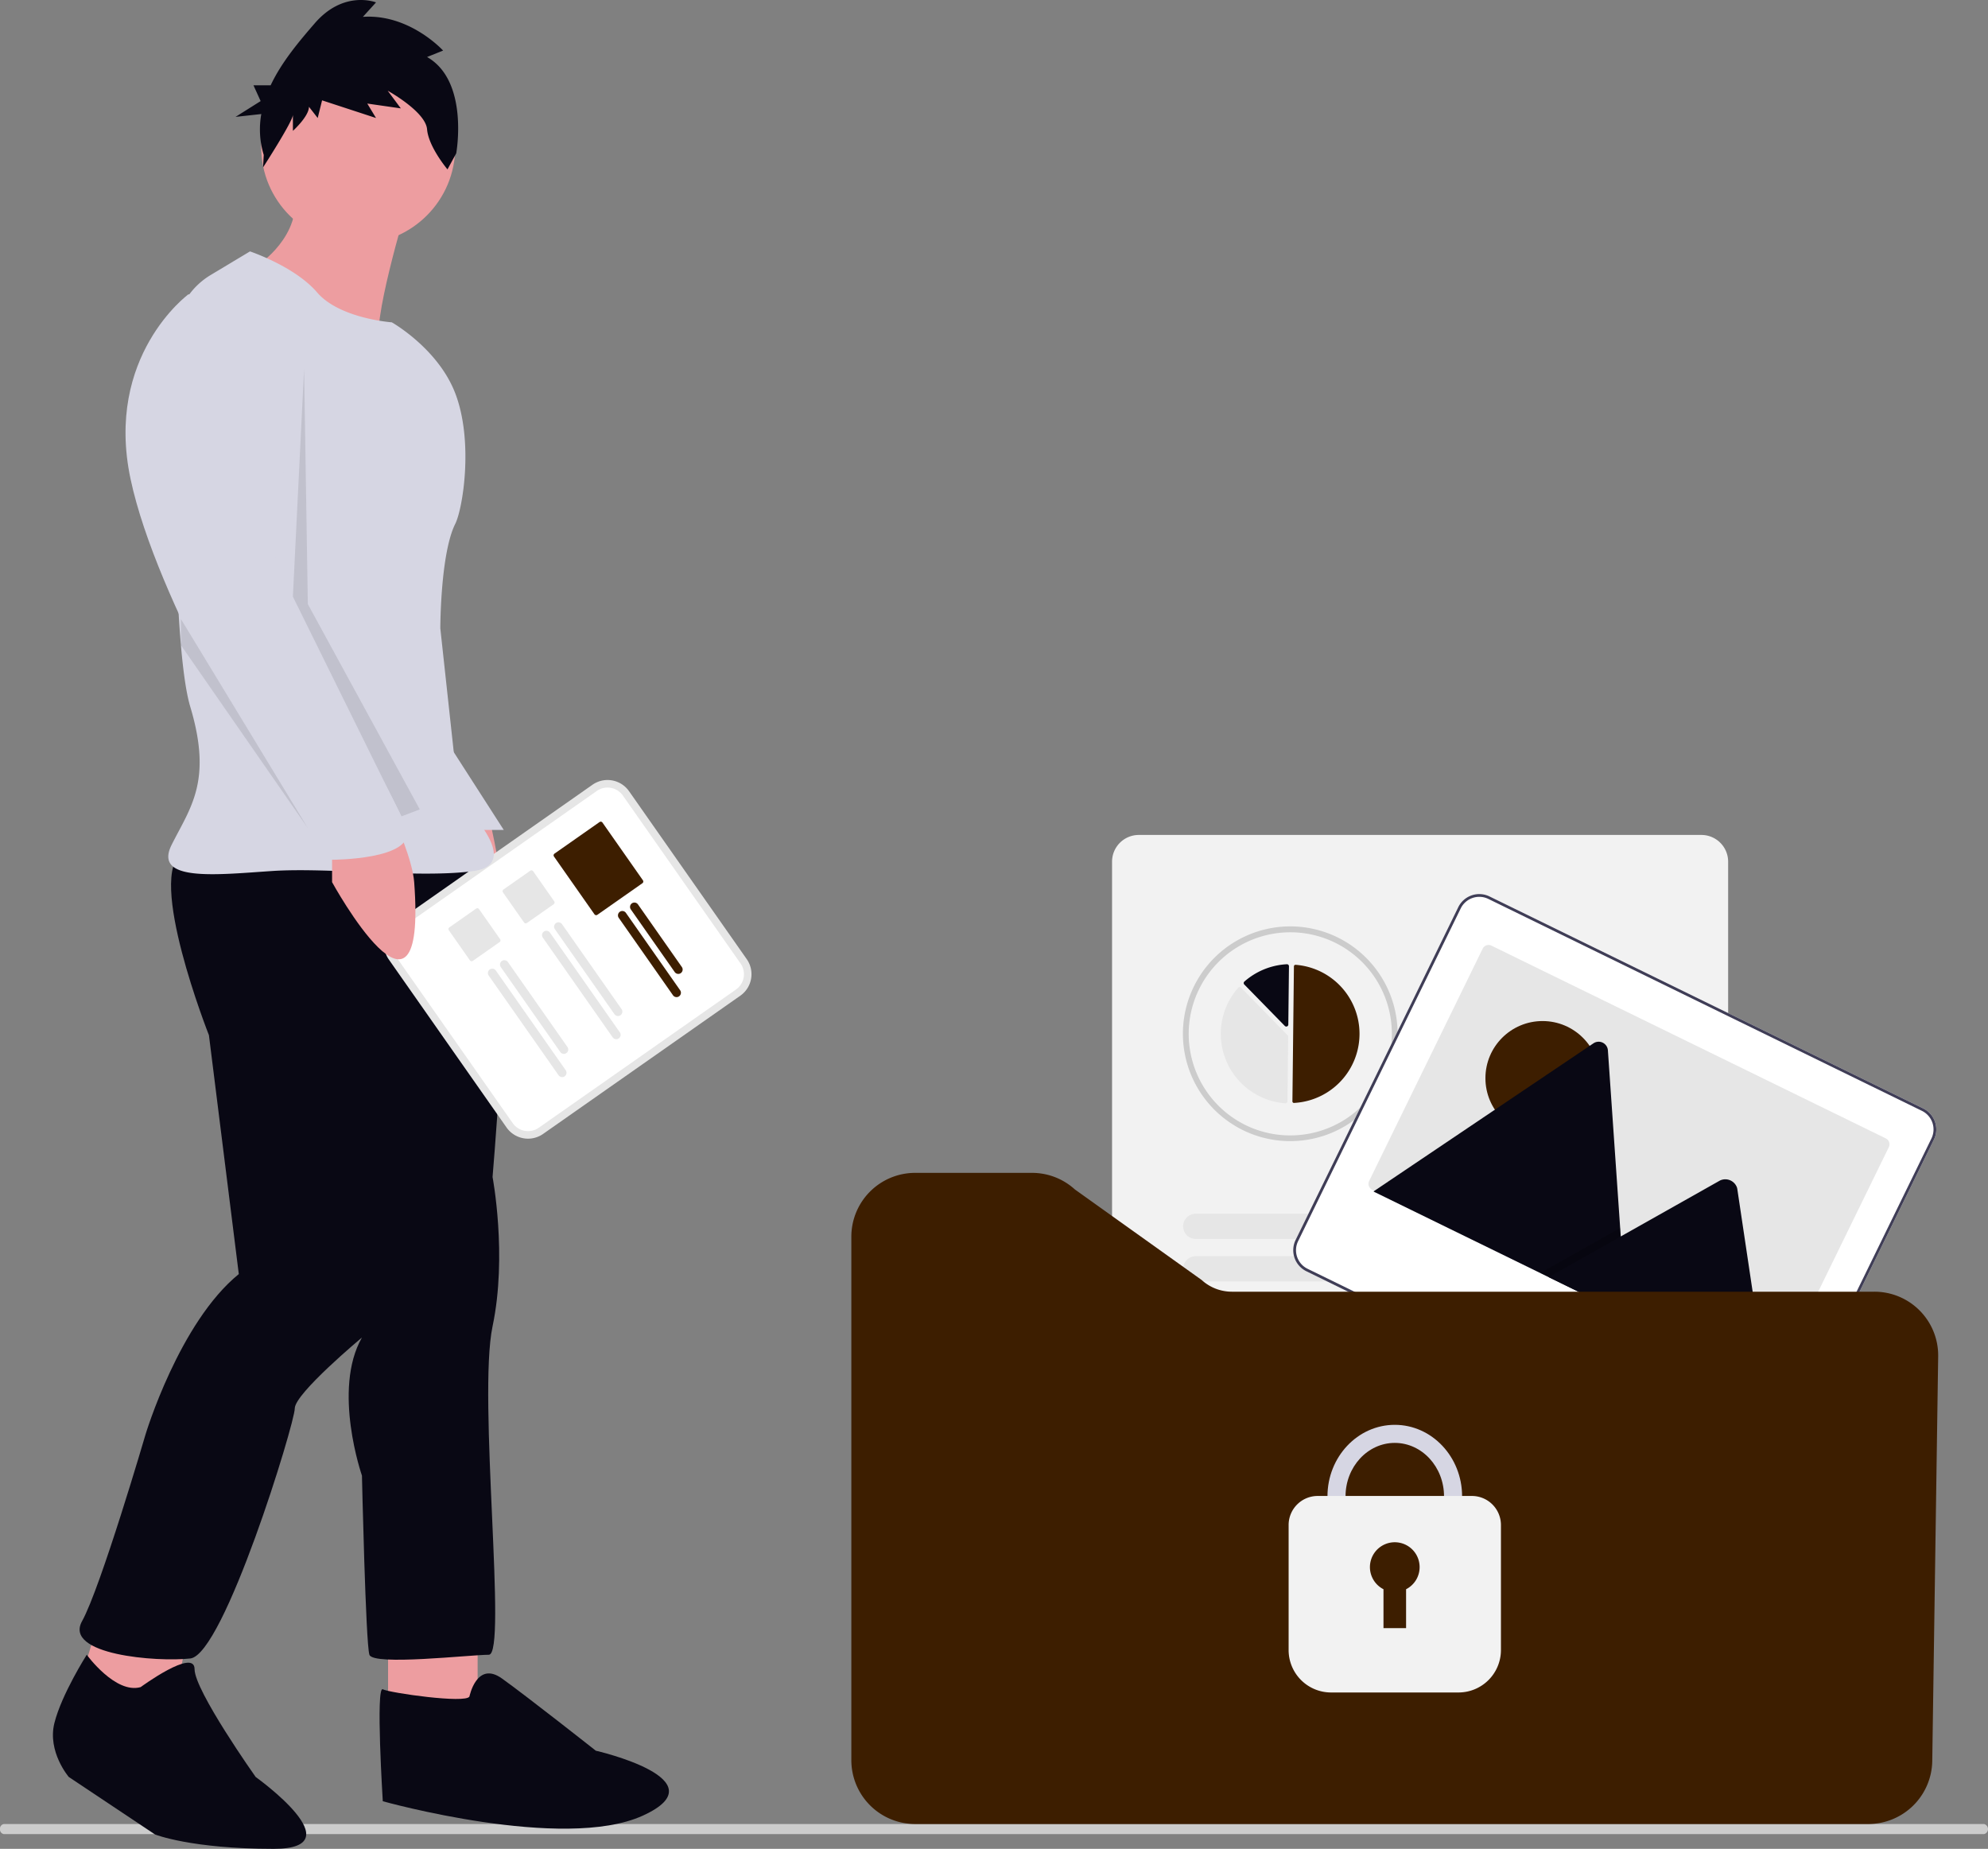 <svg xmlns="http://www.w3.org/2000/svg" width="800.901" height="744.774" viewBox="0 0 800.901 744.774" xmlns:xlink="http://www.w3.org/1999/xlink" role="img" artist="Katerina Limpitsouni" source="https://undraw.co/"><rect x="0" y="0" width="800.901" height="744.774" fill="#808080" stroke="none"/><g transform="translate(-650 -341.075)"><path d="M15.18,489.226a1.852,1.852,0,0,0,1.6,2.035h797.7a2.094,2.094,0,0,0,0-4.07H16.78A1.852,1.852,0,0,0,15.18,489.226Z" transform="translate(634.82 588.657)" fill="#ccc"/><g transform="translate(671.329 341.075)"><path d="M452,494.719s10.525,45.1,1.5,45.1-27.064-21.049-27.064-21.049V506.742Z" transform="translate(-275.64 -162.657)" fill="#ed9da0"/><path d="M246.627,382.858l27.062,42.1H254.144Z" transform="translate(-92.072 -90.638)" fill="#d6d6e3"/><rect width="36.084" height="30.071" transform="translate(135.01 659.074)" fill="#ed9da0"/><path d="M389.346,663.944l-7.517,34.581L344.242,689.5l9.02-30.069Z" transform="translate(-334.023 -9.38)" fill="#ed9da0"/><path d="M583.513,504.344s12.032,6.014,13.532,33.077-4.51,97.727-4.51,97.727,6.014,31.569,0,60.14,6.014,132.309-1.5,132.309-46.609,4.51-48.112,0-3.007-72.168-3.007-72.168-12.032-34.581,0-55.633c0,0-27.064,22.552-27.064,28.567S484.286,827.6,470.756,829.1s-51.119-1.5-43.6-15.035,25.559-75.17,25.559-75.17,13.532-45.1,37.587-64.651l-12.032-96.224s-25.559-64.651-10.525-73.672S583.513,504.344,583.513,504.344Z" transform="translate(-415.426 -161.007)" fill="#090814"/><g transform="translate(129.239 310.056)"><path d="M93.194,0H10.566A10.578,10.578,0,0,0,0,10.566v97.017a10.578,10.578,0,0,0,10.566,10.566H93.191a10.578,10.578,0,0,0,10.566-10.566V10.566A10.578,10.578,0,0,0,93.194,0Z" transform="matrix(0.574, 0.819, -0.819, 0.574, 96.782, 0)" fill="#e6e6e6"/><path d="M90.148,0H7.524A7.533,7.533,0,0,0,0,7.524v97.017a7.533,7.533,0,0,0,7.524,7.524H90.148a7.533,7.533,0,0,0,7.524-7.524V7.524A7.533,7.533,0,0,0,90.148,0Z" transform="matrix(0.574, 0.819, -0.819, 0.574, 96.035, 4.241)" fill="#fff"/><path d="M43.539,3.517H1.758A1.758,1.758,0,0,1,1.758,0H43.541a1.758,1.758,0,1,1,0,3.517Z" transform="matrix(0.574, 0.819, -0.819, 0.574, 74.851, 60.796)" fill="#e6e6e6"/><path d="M50.8,3.517H1.758A1.758,1.758,0,1,1,1.758,0H50.8a1.758,1.758,0,1,1,0,3.517Z" transform="matrix(0.574, 0.819, -0.819, 0.574, 69.985, 64.201)" fill="#e6e6e6"/><path d="M43.541,3.517H1.758A1.758,1.758,0,1,1,1.758,0H43.541a1.758,1.758,0,1,1,0,3.517Z" transform="matrix(0.574, 0.819, -0.819, 0.574, 53.05, 76.057)" fill="#e6e6e6"/><path d="M50.8,3.517H1.758A1.758,1.758,0,1,1,1.758,0H50.8a1.758,1.758,0,1,1,0,3.517Z" transform="matrix(0.574, 0.819, -0.819, 0.574, 48.184, 79.467)" fill="#e6e6e6"/><path d="M15.63,14.849H.844A.844.844,0,0,1,0,14.005V.844A.844.844,0,0,1,.844,0H15.63a.844.844,0,0,1,.844.844V14.005A.844.844,0,0,1,15.63,14.849Z" transform="matrix(0.574, 0.819, -0.819, 0.574, 63.736, 40.215)" fill="#e6e6e6"/><path d="M15.63,14.853H.844A.844.844,0,0,1,0,14.009V.844A.844.844,0,0,1,.844,0H15.63a.844.844,0,0,1,.844.844V14.005a.844.844,0,0,1-.844.848Z" transform="matrix(0.574, 0.819, -0.819, 0.574, 41.939, 55.475)" fill="#e6e6e6"/><path d="M32.556,3.517H1.758A1.758,1.758,0,0,1,1.758,0h30.8a1.758,1.758,0,0,1,0,3.517Z" transform="matrix(0.574, 0.819, -0.819, 0.574, 105.444, 52.833)" fill="#3d1e00"/><path d="M39.815,3.517H1.758A1.758,1.758,0,1,1,1.758,0H39.82a1.758,1.758,0,1,1,0,3.517Z" transform="matrix(0.574, 0.819, -0.819, 0.574, 100.58, 56.236)" fill="#3d1e00"/><path d="M29.242,23.844H.844A.844.844,0,0,1,0,23V.844A.844.844,0,0,1,.844,0h28.4a.844.844,0,0,1,.844.844V23a.844.844,0,0,1-.844.844Z" transform="matrix(0.574, 0.819, -0.819, 0.574, 91.658, 20.609)" fill="#3d1e00"/></g><path d="M515.208,304.783s-15.035,49.616-10.525,55.633-48.112-33.077-48.112-33.077,19.545-13.532,12.032-33.077Z" transform="translate(-372.681 -221.552)" fill="#ed9da0"/><ellipse cx="39.091" cy="39.091" rx="39.091" ry="39.091" transform="translate(83.891 20.086)" fill="#ed9da0"/><path d="M462.371,316.339s18.042,6.014,27.064,16.539,30.07,12.032,30.07,12.032,18.607,10.48,25.559,28.567c7.41,19.278,3.105,46.418,0,52.623-6.013,12.032-6.013,42.1-6.013,42.1l7.517,69.161s27.064,25.559,6.014,28.567-58.636-1.5-81.19,0-48.112,4.51-40.594-10.525,16.539-25.559,7.517-55.633c-7.059-23.53-6.754-111.509-6.287-148.658a29.91,29.91,0,0,1,14.531-25.282Z" transform="translate(-382.991 -215.065)" fill="#d6d6e3"/><path d="M479.424,494.137s6.84,15.061,7.517,24.056c5.262,69.913-33.077,0-33.077,0V506.16Z" transform="translate(-341.409 -162.828)" fill="#ed9da0"/><path d="M523.2,763.989s21.717-15.926,21.717-7.239,24.612,43.434,24.612,43.434,40.539,28.957,7.239,28.957-47.779-5.791-47.779-5.791l-34.748-23.165s-8.686-10.135-5.791-21.717,13.031-27.509,13.031-27.509S513.066,766.884,523.2,763.989Z" transform="translate(-487.864 -84.367)" fill="#090814"/><path d="M411.119,766.771s2.909-14.544,13.09-7.272,37.815,29.089,37.815,29.089,50.905,11.64,18.907,26.179-104.719-5.817-104.719-5.817-2.909-46.542,0-45.088S409.665,769.683,411.119,766.771Z" transform="translate(-243.328 -83.353)" fill="#090814"/><path d="M277.28,271.879l-4.51,91.714,43.712,88.521,7.413-2.82L278.79,366.6Z" transform="translate(-176.102 -123.244)" opacity="0.1"/><path d="M493.032,331.958,481.756,329.7s-33.829,24.807-23.3,74.423,57.133,124.791,57.133,124.791,10.525,13.532,13.532,16.539,9.022,0,6.014,4.51,4.51,7.517,4.51,7.517,33.077,0,30.07-12.032-54.126-97.727-54.126-97.727l7.517-79.685S529.116,328.951,493.032,331.958Z" transform="translate(-427.184 -211.139)" fill="#d6d6e3"/><path d="M307.636,360.263V349.738l51.119,84.2Z" transform="translate(-256.071 -100.369)" opacity="0.1"/><path d="M517.713,261.025l6.463-2.588s-13.512-14.879-32.313-13.585l5.288-5.822s-12.925-5.175-24.675,8.41c-6.177,7.141-13.326,15.533-17.778,24.987h-6.92l2.889,6.36-10.11,6.36,10.376-1.142a35.192,35.192,0,0,0,.982,16.473l-.278,5.028s12.032-18.61,12.032-21.2v6.469s6.463-5.822,6.463-9.7l3.524,4.528,1.762-7.116,21.736,7.116-3.524-5.822,13.512,1.941-5.288-7.116s15.275,8.41,15.862,15.526S525.94,306.3,525.94,306.3l3.524-6.469S534.75,270.728,517.713,261.025Z" transform="translate(-366.993 -238.063)" fill="#090814"/></g><g transform="translate(992.98 677.42)"><path d="M583.528,555H356.851a10.777,10.777,0,0,1-10.763-10.772V236.516a10.776,10.776,0,0,1,10.763-10.763H583.528a10.777,10.777,0,0,1,10.763,10.763V544.23A10.777,10.777,0,0,1,583.528,555Z" transform="translate(-241.056 -225.753)" fill="#f2f2f2"/><path d="M443.212,381.884a2.815,2.815,0,0,0-1.384.486,41.378,41.378,0,0,0,6.2-.861Z" transform="translate(-262.272 -260.28)" fill="#2f2e41"/><path d="M426,273.085a43.25,43.25,0,0,0-21.575,80.73,42.538,42.538,0,0,0,6.873,3.2l.4.139a43.01,43.01,0,0,0,14.3,2.429c.943,0,1.883-.031,2.811-.1a42.553,42.553,0,0,0,6.374-.883c1.175-.256,2.327-.561,3.418-.894.265-.077.514-.155.786-.241A43.254,43.254,0,0,0,426,273.081Zm25.09,75.648a41.008,41.008,0,0,1-12.415,6.546l-.74.234c-1.035.32-2.124.6-3.245.841a39.882,39.882,0,0,1-6.032.841c-.883.062-1.766.093-2.663.093a40.9,40.9,0,0,1-13.536-2.3l-.382-.133a39.875,39.875,0,0,1-6.818-3.206,40.923,40.923,0,1,1,45.828-2.919Z" transform="translate(-249.183 -236.247)" fill="#ccc"/><path d="M575.056,325.547h-64.14a5.078,5.078,0,1,1,0-10.156h64.14a5.078,5.078,0,0,1,0,10.156Z" transform="translate(-276.465 -245.629)" fill="#e6e6e6"/><path d="M595.986,347.55H510.915a5.078,5.078,0,1,1,0-10.156h85.073a5.078,5.078,0,0,1,0,10.156Z" transform="translate(-276.465 -250.506)" fill="#e6e6e6"/><path d="M547.709,431.939H387.96a5.078,5.078,0,1,1,0-10.156H547.71a5.078,5.078,0,1,1,0,10.156Z" transform="translate(-249.215 -269.206)" fill="#e6e6e6"/><path d="M568.64,453.942H387.96a5.078,5.078,0,0,1,0-10.156H568.642a5.078,5.078,0,1,1,0,10.156Z" transform="translate(-249.215 -274.088)" fill="#e6e6e6"/><path d="M698.879,352.194a9.443,9.443,0,0,0-5.228-9.494L518.956,257.318a9.419,9.419,0,0,0-12.6,4.321h0L440.822,395.7a9.434,9.434,0,0,0,4.327,12.6l174.694,85.382a9.434,9.434,0,0,0,12.6-4.327L697.969,355.3a9.354,9.354,0,0,0,.91-3.107Z" transform="translate(-261.847 -232.542)" fill="#fff"/><path d="M698.879,352.194a9.443,9.443,0,0,0-5.228-9.494L518.956,257.318a9.419,9.419,0,0,0-12.6,4.321h0L440.822,395.7a9.434,9.434,0,0,0,4.327,12.6l174.694,85.382a9.434,9.434,0,0,0,12.6-4.327L697.969,355.3a9.354,9.354,0,0,0,.91-3.107ZM631.46,488.871a8.324,8.324,0,0,1-11.119,3.817L445.647,407.307a8.324,8.324,0,0,1-3.818-11.119l65.52-134.059a8.324,8.324,0,0,1,11.119-3.817l174.694,85.382a8.323,8.323,0,0,1,3.817,11.119Z" transform="translate(-261.847 -232.542)" fill="#3f3d56"/><path d="M688.449,364.124,642.7,457.737a2.623,2.623,0,0,1-3.506,1.206h0L480.283,381.275a2.211,2.211,0,0,1-.324-.192,2.621,2.621,0,0,1-.883-3.312l45.751-93.613a2.623,2.623,0,0,1,3.506-1.206h0L687.241,360.62a2.623,2.623,0,0,1,1.206,3.506h0Z" transform="translate(-270.478 -238.371)" fill="#e6e6e6"/><circle cx="23.012" cy="23.012" r="23.012" transform="translate(255.45 74.968)" fill="#3d1e00"/><path d="M583.213,442.869,481.784,393.3a2.3,2.3,0,0,1-.364-.221L570,333.428a3.738,3.738,0,0,1,5.846,2.857l4.941,71.5.238,3.422Z" transform="translate(-271.053 -249.476)" fill="#090814"/><path d="M391.188,320.87l-34.63-16.925,29.069-16.385,2.093-1.179,1.046-.592.238,3.422Z" transform="translate(-79.026 -127.478)" opacity="0.2" style="isolation:isolate"/><path d="M659.776,486.216,572.049,443.34l29.069-16.384,2.093-1.181,37.88-21.352a4.99,4.99,0,0,1,6.844,2.855,4.468,4.468,0,0,1,.124.554Z" transform="translate(-291.138 -265.224)" fill="#090814"/><path d="M620.925,662.947H236.837a25.715,25.715,0,0,1-25.686-25.686V426.328a25.715,25.715,0,0,1,25.686-25.686h47.091a25.629,25.629,0,0,1,17.276,6.679l51.068,36.467a18.045,18.045,0,0,0,12.187,4.725H623.311A25.686,25.686,0,0,1,649,474.565l-2.385,163.063A25.794,25.794,0,0,1,620.925,662.947Z" transform="translate(-211.151 -264.518)" fill="#3d1e00"/><path d="M693.221,281.846h.042a27.881,27.881,0,0,0,.622-55.638.638.638,0,0,0-.686.627l-.609,54.375a.638.638,0,0,0,.631.645Z" transform="translate(-514.898 -173.896)" fill="#3d1e00"/><path d="M664.183,237.433a.821.821,0,0,1,.576.245l18.718,19.144a.811.811,0,0,1,.234.581l-.291,26.017a.807.807,0,0,1-.265.592.822.822,0,0,1-.618.221,28.062,28.062,0,0,1-18.987-46.517.82.82,0,0,1,.594-.278Z" transform="translate(-507.723 -176.138)" fill="#e6e6e6"/><path d="M685.509,225.929a.824.824,0,0,1,.561.221.81.81,0,0,1,.252.6l-.263,23.476a.817.817,0,0,1-1.4.563l-16.338-16.7a.819.819,0,0,1,.044-1.186,28.121,28.121,0,0,1,17.093-6.972Z" transform="translate(-510.019 -173.847)" fill="#090814"/><g transform="translate(176.159 237.623)"><path d="M542.411,470.607c-14.947,0-27.119-12.923-27.119-28.807s12.165-28.807,27.119-28.807,27.119,12.923,27.119,28.807S557.364,470.607,542.411,470.607Zm0-50.337c-10.94,0-19.839,9.657-19.839,21.528s8.9,21.528,19.839,21.528,19.839-9.659,19.839-21.528-8.9-21.527-19.839-21.527Z" transform="translate(-499.637 -412.992)" fill="#d6d6e3"/><path d="M564.948,526.575H513.58A17.1,17.1,0,0,1,496.5,509.493v-50.38a11.71,11.71,0,0,1,11.7-11.7h62.137a11.708,11.708,0,0,1,11.7,11.7v50.379A17.1,17.1,0,0,1,564.948,526.575Z" transform="translate(-496.496 -418.757)" fill="#f2f2f2"/><path d="M555.86,479.826a10.009,10.009,0,1,0-14.558,8.908v15.66h9.105v-15.66A10,10,0,0,0,555.86,479.826Z" transform="translate(-503.08 -422.507)" fill="#3d1e00"/></g></g></g></svg>